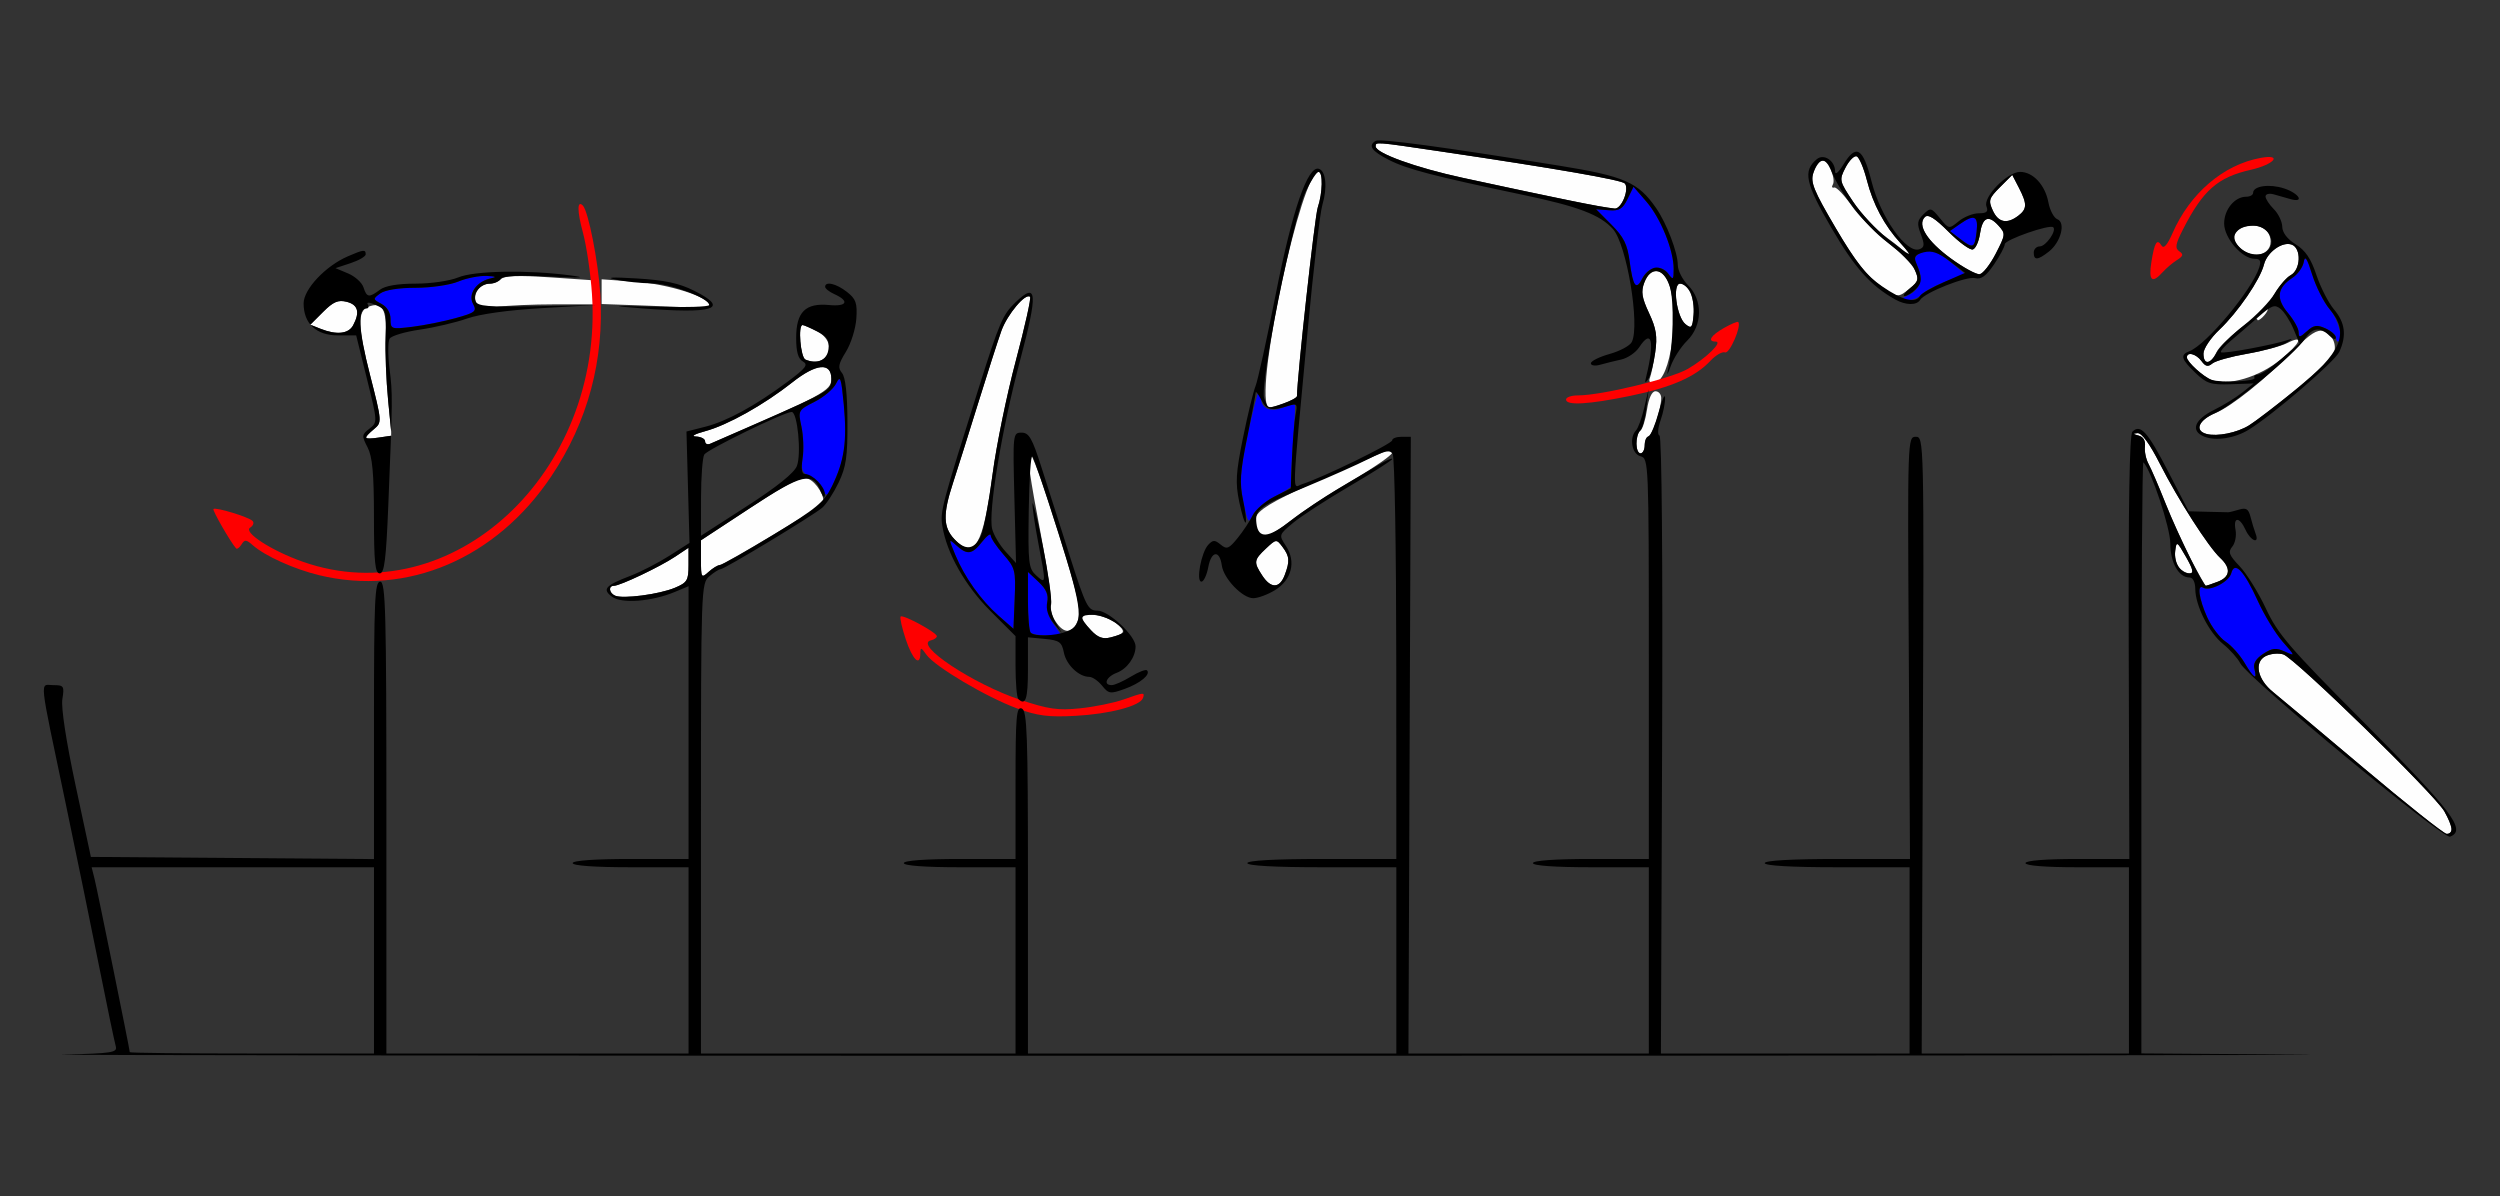 <?xml version="1.0" encoding="UTF-8" standalone="no"?>
<!-- Created with Inkscape (http://www.inkscape.org/) -->

<svg
   xmlns:dc="http://purl.org/dc/elements/1.1/"
   xmlns:cc="http://creativecommons.org/ns#"
   xmlns:rdf="http://www.w3.org/1999/02/22-rdf-syntax-ns#"
   xmlns:svg="http://www.w3.org/2000/svg"
   xmlns="http://www.w3.org/2000/svg"
   xmlns:sodipodi="http://sodipodi.sourceforge.net/DTD/sodipodi-0.dtd"
   xmlns:inkscape="http://www.inkscape.org/namespaces/inkscape"
   version="1.1"
   width="604"
   height="289"
   id="svg2"
   inkscape:version="0.91 r13725"
   sodipodi:docname="ub350201.svg">
  <rect width="100%" height="100%" fill="#333333" stroke="none"/>
  <sodipodi:namedview
     pagecolor="#ffffff"
     bordercolor="#666666"
     borderopacity="1"
     objecttolerance="10"
     gridtolerance="10"
     guidetolerance="10"
     inkscape:pageopacity="0"
     inkscape:pageshadow="2"
     inkscape:window-width="792"
     inkscape:window-height="480"
     id="namedview11"
     showgrid="false"
     inkscape:zoom="0.50496689"
     inkscape:cx="38.616393"
     inkscape:cy="144.5"
     inkscape:window-x="0"
     inkscape:window-y="0"
     inkscape:window-maximized="0"
     inkscape:current-layer="svg2" />
  <defs
     id="defs6" />
  <g
     id="g2987"
     transform="translate(-0.647,-18.472)">
    <path
       d="m 571.5,203.844 c -10.45,-8.809 -20.207,-16.99 -21.682,-18.18 -3.755,-3.029 -4.646,-7.15 -1.868,-8.637 1.169,-0.626 3.121,-0.831 4.338,-0.456 2.747,0.846 36.579,33.818 38.92,37.929 2.048,3.597 2.24,5.525 0.542,5.43 -0.688,-0.038 -9.8,-7.277 -20.25,-16.086 z M 264.223,170.738 C 263.001,169.436 262,168.063 262,167.686 c 0,-1.473 5.906,-0.582 8.139,1.228 2.64,2.141 2.475,2.643 -1.168,3.557 -1.889,0.474 -3.084,0.038 -4.748,-1.733 z m -8.597,-2.185 c -0.882,-1.346 -1.357,-3.09 -1.056,-3.874 0.301,-0.785 -0.829,-8.602 -2.511,-17.372 -5.006,-26.094 -3.877,-26.035 4.384,0.227 4.742,15.076 5.503,18.479 4.64,20.75 -1.282,3.373 -3.356,3.475 -5.456,0.269 z M 149.25,162.387 C 147.775,161.734 147.572,160 148.971,160 c 1.479,0 11.112,-4.581 14.779,-7.027 l 3.25,-2.169 0,4.149 c 0,3.757 -0.315,4.281 -3.332,5.541 -3.775,1.577 -12.534,2.727 -14.418,1.893 z m 156.365,-4.852 c -2.13,-3.251 -2.06,-3.769 0.892,-6.542 2.457,-2.308 2.537,-2.316 3.968,-0.424 1.746,2.307 1.839,3.474 0.549,6.866 -1.231,3.237 -3.329,3.276 -5.41,0.1 z m 224.471,-3.677 c -1.771,-3.378 -4.567,-9.534 -6.214,-13.68 -1.647,-4.146 -3.507,-8.47 -4.133,-9.608 -0.626,-1.138 -1.021,-3.044 -0.878,-4.235 0.167,-1.392 -0.387,-2.332 -1.551,-2.634 -1.379,-0.357 -1.434,-0.497 -0.23,-0.585 1.013,-0.074 2.951,2.585 5.399,7.408 4.389,8.647 11.71,20.072 14.567,22.734 2.674,2.491 2.45,4.603 -0.611,5.767 -1.411,0.536 -2.692,0.975 -2.847,0.975 -0.155,0 -1.731,-2.764 -3.502,-6.142 z M 170,153.657 l 0,-4.653 11.894,-7.813 c 9.44,-6.201 12.334,-7.65 14.024,-7.025 1.976,0.731 4.275,4.597 3.514,5.909 -0.511,0.881 -23.97,14.925 -24.93,14.925 -0.464,0 -1.667,0.745 -2.673,1.655 C 170.082,158.236 170,158.101 170,153.657 Z m 357.05,1.904 c -0.657,-0.792 -1.05,-2.587 -0.872,-3.991 0.307,-2.434 0.427,-2.367 2.602,1.44 1.724,3.017 1.937,3.991 0.872,3.991 -0.774,0 -1.945,-0.648 -2.602,-1.44 z m -295.844,-6.841 c -2.696,-2.869 -2.775,-6.043 -0.336,-13.501 1.028,-3.145 3.754,-11.793 6.056,-19.218 2.302,-7.425 4.847,-15.345 5.655,-17.599 1.431,-3.993 5.884,-9.269 6.936,-8.217 0.289,0.289 -1.261,7.228 -3.443,15.421 -2.182,8.193 -4.709,20.521 -5.616,27.396 -2.285,17.332 -4.385,20.9 -9.252,15.719 z m 73.178,-2.161 c -1.797,-4.683 -0.848,-5.265 31.366,-19.23 0.688,-0.298 1.25,-0.07 1.25,0.507 0,0.577 -4.388,3.617 -9.75,6.757 -5.362,3.14 -11.946,7.441 -14.631,9.558 -5.202,4.103 -7.344,4.73 -8.235,2.408 z M 396,125.559 c 0,-1.343 0.424,-2.703 0.942,-3.023 0.518,-0.32 1.244,-2.597 1.614,-5.059 C 398.98,114.65 399.738,113 400.614,113 401.376,113 402,113.735 402,114.634 402,117.321 399.748,124 398.842,124 398.379,124 398,124.9 398,126 c 0,1.1 -0.45,2 -1,2 -0.55,0 -1,-1.098 -1,-2.441 z m -225,-0.452 c 0,-0.609 -1.012,-1.137 -2.25,-1.174 -1.256,-0.038 -0.261,-0.605 2.25,-1.283 5.438,-1.469 14.223,-6.387 21.061,-11.793 5.806,-4.59 9.439,-4.92 9.439,-0.859 0,2.893 -1.837,3.878 -29.25,15.678 -0.688,0.296 -1.25,0.04 -1.25,-0.569 z M 89,124.237 c 0,-0.229 0.892,-1.164 1.983,-2.077 C 92.953,120.511 92.947,120.424 90.028,109 87.077,97.452 86.974,93.608 89.59,92.604 c 3.467,-1.33 4.491,0.43 4.231,7.267 -0.139,3.646 0.127,10.507 0.59,15.247 l 0.842,8.618 -3.127,0.459 C 90.407,124.447 89,124.466 89,124.237 Z m 444.75,-0.917 c -2.966,-0.791 -1.941,-3.343 2,-4.979 4.088,-1.697 12.039,-8.079 19.501,-15.654 3.481,-3.534 5.26,-4.661 6.658,-4.217 2.221,0.705 3.362,3.102 2.608,5.478 -0.505,1.59 -15.251,14.024 -20.516,17.3 -2.862,1.781 -7.686,2.756 -10.25,2.072 z M 306.871,116.75 C 303.992,111.175 315.109,60 319.199,60 c 1.111,0 1.003,5.105 -0.182,8.601 -0.727,2.145 -4.998,40.943 -5.015,45.551 -0.003,0.845 -6.765,3.308 -7.131,2.598 z m 92.403,-7.021 c 0.311,-0.81 0.884,-3.598 1.273,-6.194 0.568,-3.786 0.274,-5.647 -1.482,-9.397 -1.767,-3.773 -1.99,-5.204 -1.152,-7.407 1.454,-3.825 4.587,-3.606 5.99,0.419 2.541,7.288 0.335,22.989 -3.328,23.694 -1.308,0.252 -1.697,-0.081 -1.301,-1.114 z M 535,110.294 c -1.949,-0.712 -6,-4.404 -6,-5.468 0,-1.448 2.235,-0.887 3.532,0.887 0.965,1.319 1.568,1.45 2.629,0.57 0.757,-0.628 4.518,-1.681 8.358,-2.339 3.84,-0.658 8.219,-1.826 9.731,-2.595 4.145,-2.108 3.304,-0.042 -1.629,4 -5.142,4.213 -12.575,6.426 -16.621,4.946 z M 195.25,105.356 C 194.056,104.857 193.397,97 194.55,97 c 0.302,0 1.905,0.701 3.561,1.557 5.277,2.729 2.603,9.085 -2.861,6.799 z M 533,103.884 c 0,-1.164 1.731,-3.751 3.846,-5.75 4.466,-4.22 9.853,-12.09 10.766,-15.727 0.763,-3.038 4.477,-5.694 6.747,-4.823 2.382,0.914 2.139,6.079 -0.349,7.41 -1.762,0.943 -5.357,6.336 -5.468,8.206 -0.059,0.986 -2.542,3.367 -2.542,2.438 0,-1.5 -8.775,5.572 -9.855,7.943 C 534.786,106.564 533,106.736 533,103.884 Z M 78.058,97.898 75.616,96.922 78.71,93.828 c 2.457,-2.457 3.629,-2.96 5.692,-2.442 2.756,0.692 3.257,2.513 1.563,5.68 -1.116,2.085 -4.009,2.389 -7.907,0.832 z M 407.867,96.802 C 405.71,95.082 404.632,87 406.56,87 c 2.045,0 3.596,3.626 3.248,7.594 -0.272,3.097 -0.5,3.356 -1.941,2.208 z M 115.634,91.488 C 114.833,89.401 116.592,87 118.922,87 c 0.923,0 2.184,-0.506 2.802,-1.125 0.785,-0.785 4.317,-0.907 11.7,-0.404 L 144,86.192 l 0,2.904 0,2.904 -9.36,0 c -5.148,0 -11.38,0.277 -13.849,0.615 -3.7,0.507 -4.606,0.309 -5.157,-1.127 z m 39.616,0.766 -9.25,-0.33 0,-2.986 0,-2.986 8.25,0.589 c 7.887,0.563 17.75,3.691 17.75,5.629 0,0.456 -1.688,0.736 -3.75,0.622 -2.062,-0.114 -7.912,-0.356 -13,-0.538 z m 299.05,-5.266 c -2.825,-2.078 -6.004,-6.285 -10.256,-13.573 -5.218,-8.946 -6.028,-10.963 -5.29,-13.177 0.479,-1.438 1.403,-2.791 2.053,-3.008 1.337,-0.446 3.518,4.435 2.626,5.877 -0.32,0.517 -0.151,0.817 0.376,0.666 0.527,-0.151 2.473,1.902 4.324,4.562 C 451.002,72.459 461,81.256 461,79.658 c 0,-0.294 -2.038,-1.997 -4.529,-3.786 -2.491,-1.789 -6.108,-5.631 -8.038,-8.539 -3.43,-5.167 -3.473,-5.355 -1.912,-8.373 0.878,-1.698 2.087,-2.924 2.686,-2.724 0.599,0.2 1.708,2.779 2.464,5.732 1.491,5.826 4.252,11.012 8.085,15.188 1.341,1.461 2.353,2.811 2.248,3 -0.105,0.189 0.398,1.634 1.116,3.211 1.191,2.615 1.102,3.033 -1.018,4.75 -2.989,2.42 -2.975,2.423 -7.804,-1.128 z M 472,80.936 c -5.756,-4.189 -8.224,-8.112 -6.308,-10.028 0.776,-0.776 2.399,0.236 5.738,3.574 2.561,2.561 5.199,4.477 5.863,4.257 C 477.957,78.52 478.725,76.838 479,75 c 0.607,-4.059 2.043,-4.714 4.465,-2.038 1.765,1.95 1.746,2.152 -0.631,6.772 -1.348,2.619 -3.099,4.861 -3.892,4.984 -0.793,0.122 -3.917,-1.579 -6.942,-3.781 z m 69.517,-2.918 c -1.467,-1.621 -1.564,-2.257 -0.533,-3.5 1.991,-2.399 6.919,-1.945 7.933,0.731 1.71,4.514 -3.916,6.619 -7.4,2.769 z m -59.414,-8.692 c -1.104,-2.423 -0.941,-2.95 1.744,-5.635 l 2.962,-2.962 1.596,3.086 c 2.035,3.935 2.007,5.152 -0.154,6.793 -2.727,2.07 -4.819,1.634 -6.147,-1.281 z M 387,68.312 c -2.953,-0.491 -16.932,-3.408 -33,-6.887 -11.285,-2.443 -21,-5.957 -21,-7.596 0,-1.108 -0.178,-1.122 15.651,1.224 27.912,4.137 43.678,6.876 44.54,7.738 1.202,1.202 -0.805,6.245 -2.416,6.073 C 390.074,68.789 388.375,68.541 387,68.312 Z"
       id="path2997"
       style="fill:#fefefe"
       inkscape:connector-curvature="0" />
    <path
       d="M 246.401,189.632 C 239.028,186.948 226.472,179.512 224.459,176.638 223.218,174.866 223,174.812 223,176.277 c 0,3.402 -1.871,1.626 -3.522,-3.342 -0.925,-2.786 -1.484,-5.263 -1.242,-5.505 0.572,-0.572 8.744,3.859 8.755,4.747 0.005,0.372 -0.637,0.822 -1.425,1 -4.277,0.965 10.154,10.567 21.619,14.385 6.775,2.256 9.083,2.584 14.376,2.042 3.468,-0.355 8.192,-1.312 10.497,-2.125 5.02,-1.771 5.209,-1.786 4.739,-0.374 -0.638,1.915 -7.999,3.863 -16.298,4.313 -6.516,0.354 -9.131,0.023 -14.099,-1.786 z M 77.76,157.442 c -6.095,-1.477 -13.08,-4.636 -16.071,-7.269 -1.552,-1.366 -1.937,-1.389 -2.696,-0.162 -0.487,0.787 -1.073,1.219 -1.304,0.96 -1.342,-1.506 -5.774,-9.219 -5.471,-9.522 0.509,-0.509 8.482,1.918 9.437,2.872 0.433,0.433 0.174,1.167 -0.576,1.63 -1.765,1.091 5.199,5.594 12.759,8.251 35.923,12.626 72.7,-21.432 69.831,-64.668 -0.33,-4.969 -1.317,-11.671 -2.193,-14.893 -1.403,-5.155 -1.41,-7.911 -0.017,-6.517 1.319,1.319 3.72,13.487 4.217,21.375 1.003,15.898 -3.013,30.856 -11.817,44.019 -13.323,19.919 -34.811,29.083 -56.099,23.923 z M 379,115 c 0,-0.55 1.3,-1 2.89,-1 5.686,0 22.565,-4.077 26.552,-6.413 4.487,-2.63 8.521,-6.587 6.713,-6.587 -2.087,0 -1.198,-1.469 1.987,-3.281 1.721,-0.98 3.279,-1.632 3.461,-1.449 0.881,0.881 -2.094,7.756 -3.176,7.341 -0.668,-0.256 -2.274,0.67 -3.571,2.059 -3.614,3.872 -9.357,6.383 -19.296,8.434 C 384.459,116.189 379,116.503 379,115 Z M 520.418,81.788 c 0.769,-4.81 1.361,-5.763 2.468,-3.972 0.519,0.84 1.399,-0.167 2.649,-3.029 4.199,-9.618 12.325,-16.55 21.296,-18.168 5.412,-0.976 3.274,1.593 -2.393,2.876 -8.006,1.812 -11.553,4.932 -16.394,14.422 -1.804,3.536 -1.97,4.527 -0.882,5.271 1.072,0.733 0.959,1.156 -0.563,2.114 -1.046,0.659 -2.609,1.986 -3.472,2.948 -2.548,2.841 -3.427,2.041 -2.707,-2.462 z"
       id="path2993"
       style="fill:#fe0000"
       inkscape:connector-curvature="0" />
    <path
       d="m 542.916,178.582 c -1.109,-1.88 -3.157,-4.165 -4.55,-5.078 -1.393,-0.913 -3.386,-3.537 -4.428,-5.832 -2.014,-4.436 -2.541,-8.163 -1.022,-7.224 1.6,0.989 6.257,-1.394 6.803,-3.481 0.796,-3.045 3.076,-0.661 6.438,6.735 1.551,3.411 4.238,7.818 5.973,9.793 3.094,3.524 3.104,3.569 0.553,2.407 -2.151,-0.98 -3.055,-0.887 -5.236,0.542 -1.797,1.178 -2.476,2.336 -2.135,3.642 0.752,2.877 -0.143,2.316 -2.396,-1.503 z m -293.249,-7.249 C 249.3,170.967 249,167.513 249,163.659 l 0,-7.008 2.571,2.415 c 1.838,1.727 2.435,3.124 2.095,4.903 -0.29,1.518 0.294,3.569 1.498,5.259 l 1.973,2.771 -3.401,0 c -1.871,0 -3.701,-0.3 -4.068,-0.667 z m -7.753,-4.099 c -4.306,-3.787 -8.224,-9.296 -10.481,-14.735 -1.637,-3.945 -1.633,-3.976 0.282,-2.25 2.633,2.372 3.778,2.209 6.212,-0.885 1.14,-1.449 2.073,-2.14 2.073,-1.535 0,0.605 1.37,2.661 3.045,4.568 2.877,3.277 3.029,3.868 2.75,10.729 l -0.295,7.261 -3.586,-3.154 z m 59.138,-27.485 c -0.975,-4.694 -0.834,-7.003 0.962,-15.816 1.157,-5.676 2.533,-11.02 3.058,-11.876 0.704,-1.148 0.804,-0.881 0.377,1.017 -0.805,3.584 1.422,5.306 5.068,3.919 1.518,-0.577 2.863,-0.924 2.989,-0.771 0.126,0.153 -0.102,4.553 -0.506,9.778 -0.404,5.225 -0.588,9.669 -0.409,9.875 0.179,0.206 -1.567,1.331 -3.879,2.5 -2.313,1.169 -4.726,3.193 -5.362,4.498 -1.081,2.218 -1.231,2.014 -2.298,-3.124 z m -101.602,-3.087 c -0.522,-1.189 -1.951,-2.602 -3.175,-3.139 -1.87,-0.821 -2.14,-1.539 -1.688,-4.5 0.296,-1.938 0.156,-5.305 -0.311,-7.483 -0.838,-3.91 -0.798,-3.985 3.184,-6 2.218,-1.122 4.553,-3.108 5.19,-4.413 1.02,-2.092 1.241,-1.475 1.869,5.228 0.791,8.445 0.247,12.715 -2.362,18.543 -1.648,3.681 -1.817,3.791 -2.707,1.764 z M 565,99.979 c 0,-0.562 -1.123,-1.533 -2.496,-2.159 -2.062,-0.94 -2.844,-0.822 -4.5,0.676 C 556.278,100.058 556,100.091 556,98.732 c 0,-0.868 -1.158,-2.954 -2.573,-4.636 -2.949,-3.504 -2.634,-6.074 1.04,-8.481 1.314,-0.861 2.558,-2.588 2.764,-3.839 0.281,-1.701 0.796,-0.933 2.038,3.04 0.914,2.923 2.802,6.67 4.197,8.327 C 565.643,95.729 567.008,101 565.5,101 565.225,101 565,100.54 565,99.979 Z M 95,95.57 C 95,94.025 94.167,92.625 92.82,91.904 90.713,90.776 90.702,90.691 92.511,89.368 93.653,88.534 96.99,88 101.069,88 c 3.682,0 8.3,-0.674 10.277,-1.5 1.974,-0.825 5.067,-1.439 6.872,-1.364 2.158,0.09 2.547,0.28 1.137,0.556 -3.491,0.683 -5.714,3.767 -4.437,6.155 0.984,1.839 0.623,2.14 -4.17,3.478 -2.886,0.806 -7.61,1.753 -10.498,2.105 C 95.146,98.051 95,97.999 95,95.57 Z m 366.728,-5.78 c 2.826,-1.364 3.711,-4.1 2.224,-6.879 -0.911,-1.703 -0.87,-2.348 0.195,-3.022 2.332,-1.478 4.316,-0.983 7.835,1.955 l 3.406,2.843 -4.679,1.787 c -2.574,0.983 -5.191,2.403 -5.816,3.157 -0.625,0.753 -2.094,1.339 -3.264,1.302 -2.114,-0.067 -2.113,-0.075 0.1,-1.143 z m -66.053,-2.448 c -0.356,-0.356 -0.946,-2.94 -1.313,-5.744 -0.532,-4.067 -1.417,-5.853 -4.383,-8.833 l -3.716,-3.736 3.075,0.236 c 2.526,0.194 3.333,-0.292 4.521,-2.719 l 1.446,-2.955 3.111,3.599 c 3.457,3.999 6.595,11.742 6.588,16.252 -0.005,2.677 -0.123,2.78 -1.321,1.141 -1.681,-2.299 -4.811,-1.712 -6.248,1.171 -0.613,1.229 -1.405,1.944 -1.761,1.589 z m 78.445,-11.216 -2.38,-1.83 2.352,-1.648 c 3.576,-2.505 4.554,-2.062 4.097,1.852 -0.468,4.005 -0.802,4.138 -4.07,1.625 z"
       id="path2991"
       style="fill:#0000fe"
       inkscape:connector-curvature="0" />
    <path
       d="M 15.808,273.252 C 27.845,272.971 29.068,272.777 28.608,271.221 28.328,270.274 26.525,261.625 24.602,252 22.678,242.375 19.031,224.6 16.496,212.5 9.933,181.17 10.231,184 13.5,184 c 2.577,0 2.725,0.225 2.215,3.37 -0.333,2.054 0.904,10.157 3.169,20.75 L 22.601,225.5 56.8,225.763 91,226.026 91,192.513 C 91,163.39 91.197,159 92.5,159 c 1.316,0 1.5,7 1.5,57 l 0,57 36.5,0 36.5,0 0,-22.5 0,-22.5 -14,0 c -8.667,0 -14,-0.381 -14,-1 0,-0.619 5.333,-1 14,-1 l 14,0 0,-32.949 0,-32.949 -3.332,1.392 c -5.565,2.325 -12.872,2.878 -15.168,1.148 -2.423,-1.826 -1.635,-2.714 4.5,-5.067 2.475,-0.949 6.689,-3.122 9.365,-4.829 l 4.865,-3.102 -0.365,-13.458 -0.365,-13.458 4.571,-1.164 c 5.228,-1.331 12.038,-5.053 19.815,-10.832 4.468,-3.32 5.107,-4.157 3.75,-4.916 C 193.476,105.167 193,103.504 193,100.105 c 0,-6.249 2.24,-8.483 7.959,-7.938 4.359,0.416 4.992,-0.954 1.226,-2.655 C 200.983,88.97 200,88.182 200,87.763 c 0,-1.416 2.714,-0.776 5.284,1.246 2.162,1.701 2.508,2.688 2.255,6.437 -0.164,2.435 -1.297,6.044 -2.518,8.019 -1.832,2.964 -1.997,3.859 -0.948,5.123 0.837,1.009 1.289,5.014 1.321,11.722 0.042,8.488 -0.315,10.951 -2.136,14.752 -1.202,2.509 -2.99,5.248 -3.972,6.087 C 197.028,143.077 175.647,156 174.716,156 c -0.381,0 -1.598,0.775 -2.704,1.722 -1.971,1.688 -2.011,2.852 -2.011,58.5 L 170,273 l 38,0 38,0 0,-22.5 0,-22.5 -13.5,0 c -8.333,0 -13.5,-0.383 -13.5,-1 0,-0.617 5.167,-1 13.5,-1 l 13.5,0 0,-18.469 c 0,-16.006 0.2,-18.392 1.5,-17.893 1.3,0.499 1.5,6.097 1.5,41.969 L 249,273 l 44.5,0 44.5,0 0,-22.5 0,-22.5 -18,0 c -11.333,0 -18,-0.37 -18,-1 0,-0.63 6.667,-1 18,-1 l 18,0 -0.015,-48.25 c -0.008,-26.538 -0.397,-48.851 -0.863,-49.587 -0.679,-1.072 -1.823,-0.842 -5.774,1.16 -2.71,1.373 -9.377,4.349 -14.816,6.613 -11.736,4.884 -12.724,5.603 -12.332,8.969 0.446,3.826 2.863,3.626 8.371,-0.693 2.711,-2.126 7.854,-5.585 11.429,-7.688 3.575,-2.103 7.963,-4.693 9.75,-5.756 1.788,-1.063 3.25,-1.691 3.25,-1.396 0,0.295 -4.612,3.237 -10.25,6.537 -5.638,3.301 -11.807,7.306 -13.709,8.902 -3.453,2.896 -3.456,2.905 -1.685,5.609 2.473,3.774 1.357,8.174 -2.702,10.648 -1.735,1.058 -4.083,1.925 -5.217,1.927 -2.611,0.005 -7.162,-4.735 -7.602,-7.918 -0.523,-3.784 -2.524,-3.552 -3.261,0.378 -0.366,1.949 -1.115,3.544 -1.665,3.544 -1.364,0 -0.043,-7.112 1.657,-8.914 1.137,-1.206 1.579,-1.21 3.002,-0.029 1.465,1.216 1.963,1.022 4.082,-1.586 1.327,-1.634 2.962,-4.096 3.632,-5.471 0.67,-1.375 3.018,-3.412 5.218,-4.527 l 4,-2.027 0.298,-7.473 c 0.164,-4.11 0.547,-8.755 0.851,-10.323 0.509,-2.621 0.365,-2.789 -1.798,-2.1 -4.058,1.293 -5.196,1.023 -6.528,-1.55 -0.712,-1.375 -1.3,-2.121 -1.308,-1.657 -0.008,0.464 -0.937,5.37 -2.065,10.903 -1.69,8.295 -1.862,10.936 -0.979,15.053 0.589,2.746 0.876,5.188 0.637,5.426 -0.238,0.238 -0.943,-2.02 -1.565,-5.02 -0.961,-4.628 -0.82,-6.984 0.93,-15.569 1.134,-5.564 2.487,-11.133 3.007,-12.376 0.52,-1.243 2.739,-11.34 4.93,-22.439 3.985,-20.182 7.705,-30.943 10.391,-30.059 1.695,0.558 2.077,4.533 0.835,8.694 -0.582,1.949 -2.19,15.694 -3.575,30.544 -3.924,42.101 -3.776,37.701 -1.243,36.913 C 319.946,133.972 337,125.669 337,124.856 c 0,-0.471 1.012,-0.856 2.25,-0.856 l 2.25,-2.6e-4 -0.286,74.5 -0.286,74.5 29.036,0 29.036,0 0,-22.5 0,-22.5 -14,0 c -8.667,0 -14,-0.381 -14,-1 0,-0.619 5.333,-1 14,-1 l 14,0 0,-48.383 c 0,-47.542 -0.035,-48.392 -2,-48.906 -2.108,-0.551 -2.792,-4.485 -1.088,-6.26 0.501,-0.522 1.391,-2.975 1.976,-5.45 l 1.064,-4.5 -0.527,4.5 c -0.29,2.475 -0.954,4.928 -1.476,5.45 -1.259,1.261 -1.22,5.55 0.051,5.55 0.55,0 1,-0.863 1,-1.917 0,-1.054 0.432,-2.067 0.961,-2.25 0.528,-0.183 1.624,-2.808 2.434,-5.833 0.81,-3.025 1.503,-4.555 1.539,-3.399 0.036,1.155 -0.459,3.606 -1.1,5.445 -0.668,1.915 -0.775,3.474 -0.25,3.649 0.547,0.182 0.8,30.32 0.629,74.805 L 401.927,273 l 30.036,0 30.036,0 0,-22.5 0,-22.5 -17.5,0 c -11,0 -17.5,-0.371 -17.5,-1 0,-0.629 6.517,-1 17.551,-1 l 17.551,0 -0.301,-51 c -0.297,-50.434 -0.279,-51 1.699,-51 1.985,1.7e-4 1.998,0.571 1.714,74.5 L 464.927,273 l 25.036,0 25.036,0 0,-22.5 0,-22.5 -12.5,0 c -7.667,0 -12.5,-0.387 -12.5,-1 0,-0.614 4.85,-1 12.549,-1 l 12.549,0 -0.152,-51.096 c -0.102,-34.125 0.192,-51.441 0.884,-52.133 1.943,-1.943 3.669,-0.024 8.638,9.604 l 4.967,9.625 4.533,0.118 c 2.493,0.065 4.758,0.117 5.033,0.115 0.275,-0.002 1.46,-0.294 2.634,-0.649 1.692,-0.512 2.261,-0.141 2.746,1.792 0.337,1.341 0.887,3.154 1.223,4.031 1.006,2.621 -1.188,1.799 -2.421,-0.907 -1.473,-3.233 -3.044,-3.229 -2.426,0.006 0.263,1.378 -0.094,3.197 -0.795,4.041 -1.068,1.286 -0.777,2.055 1.793,4.744 1.687,1.765 4.537,6.359 6.335,10.209 2.879,6.168 5.634,9.378 23.17,27 21.998,22.107 25.369,26.554 21.308,28.113 -1.67,0.641 -48.839,-38.339 -50.652,-41.858 -0.639,-1.24 -2.513,-3.344 -4.163,-4.676 -3.414,-2.754 -6.696,-9.255 -6.729,-13.33 -0.013,-1.626 -0.572,-2.75 -1.367,-2.75 C 527.027,158 525,154.433 525,149.809 c 0,-3.801 -4.635,-17.777 -6.52,-19.663 C 518.216,129.882 518,161.911 518,201.321 l 0,71.655 38.25,0.274 c 21.038,0.151 -94.95,0.283 -257.75,0.294 C 135.7,273.555 8.489,273.423 15.808,273.252 Z M 91,250.5 91,228 l -34.108,0 -34.108,0 0.693,2.75 C 24.15,233.427 32,272.04 32,272.679 32,272.856 45.275,273 61.5,273 l 29.5,0 0,-22.5 z m 501.958,-31.75 c -0.023,-0.688 -0.811,-2.6 -1.75,-4.25 -2.341,-4.111 -36.174,-37.083 -38.92,-37.929 -1.217,-0.375 -3.169,-0.17 -4.338,0.456 -2.779,1.487 -1.887,5.608 1.868,8.637 1.475,1.19 11.232,9.371 21.682,18.18 10.45,8.809 19.562,16.048 20.25,16.086 0.688,0.038 1.231,-0.493 1.208,-1.18 z m -47.646,-38.665 c -0.342,-1.306 0.337,-2.464 2.135,-3.642 2.18,-1.429 3.084,-1.522 5.236,-0.542 2.551,1.162 2.541,1.117 -0.553,-2.407 -1.734,-1.975 -4.422,-6.382 -5.973,-9.793 -3.362,-7.395 -5.641,-9.78 -6.438,-6.735 -0.546,2.087 -5.202,4.47 -6.803,3.481 -1.519,-0.939 -0.992,2.788 1.022,7.224 1.042,2.295 3.034,4.919 4.428,5.832 1.393,0.913 3.441,3.198 4.55,5.078 2.253,3.819 3.149,4.38 2.396,1.503 z M 163.668,160.494 C 166.685,159.234 167,158.71 167,154.953 l 0,-4.149 -3.25,2.169 C 160.084,155.419 150.45,160 148.971,160 c -1.399,0 -1.197,1.734 0.279,2.387 1.884,0.834 10.643,-0.315 14.418,-1.893 z m 147.357,-3.059 c 1.29,-3.392 1.196,-4.559 -0.549,-6.866 -1.431,-1.892 -1.512,-1.884 -3.968,0.424 -2.952,2.773 -3.023,3.291 -0.892,6.542 2.081,3.176 4.179,3.137 5.41,-0.1 z m 225.41,1.59 c 3.061,-1.164 3.285,-3.276 0.611,-5.767 -2.857,-2.662 -10.178,-14.087 -14.567,-22.734 -2.448,-4.823 -4.386,-7.483 -5.399,-7.408 -1.204,0.088 -1.149,0.228 0.23,0.585 1.164,0.302 1.718,1.242 1.551,2.634 -0.143,1.191 0.252,3.096 0.878,4.235 0.626,1.138 2.486,5.462 4.133,9.608 2.773,6.981 9.067,19.822 9.716,19.822 0.155,0 1.436,-0.439 2.847,-0.975 z m -361.856,-4.032 c 0.507,-0.004 6.321,-3.301 12.921,-7.325 10.436,-6.364 12.282,-7.894 14.165,-11.742 2.978,-6.085 3.669,-10.863 2.845,-19.66 -0.621,-6.63 -0.839,-7.232 -1.86,-5.137 -0.636,1.305 -2.971,3.291 -5.19,4.413 -3.982,2.015 -4.022,2.09 -3.184,6 0.467,2.178 0.59,5.647 0.275,7.71 -0.389,2.544 -0.194,3.75 0.609,3.75 1.814,0 4.848,3.116 4.777,4.905 -0.041,1.027 -0.388,0.786 -0.976,-0.679 -1.975,-4.918 -4.401,-4.354 -17.066,3.964 L 170,149.003 l 0,4.653 c 0,4.445 0.082,4.579 1.829,2.998 1.006,-0.91 2.243,-1.658 2.75,-1.663 z m 354.201,-1.983 c -2.175,-3.807 -2.295,-3.873 -2.602,-1.44 -0.357,2.828 1.308,5.43 3.475,5.43 1.064,0 0.851,-0.973 -0.872,-3.991 z M 193.177,131.053 C 194.303,128.115 193.322,118 191.912,118 c -1.748,0 -20.322,9.046 -21.106,10.28 -0.426,0.671 -0.782,5.363 -0.791,10.425 l -0.015,9.205 11.1,-7.151 c 7.249,-4.67 11.439,-8.037 12.078,-9.705 z M 184,120.525 c 17.173,-7.545 17.5,-7.741 17.5,-10.527 0,-4.061 -3.632,-3.73 -9.439,0.859 -6.838,5.405 -15.623,10.324 -21.061,11.793 -2.511,0.678 -3.506,1.245 -2.25,1.283 1.238,0.037 2.25,0.566 2.25,1.174 0,0.609 0.562,0.865 1.25,0.569 0.688,-0.296 5.975,-2.614 11.75,-5.151 z m 126.851,-4.623 c 1.732,-0.604 3.15,-1.391 3.152,-1.75 0.017,-4.608 4.288,-43.407 5.015,-45.551 C 320.202,65.105 320.31,60 319.199,60 c -0.44,0 -1.825,2.107 -3.076,4.683 -3.09,6.36 -11.233,46.898 -10.047,50.017 1.018,2.678 0.741,2.608 4.775,1.202 z M 200.811,102.807 C 201.058,100.669 200.502,99.794 198.111,98.557 196.454,97.701 194.852,97 194.55,97 c -1.153,0 -0.494,7.857 0.7,8.356 2.893,1.21 5.252,0.129 5.561,-2.549 z m 45.856,84.526 C 246.3,186.967 246,183.403 246,179.413 l 0,-7.253 -6.034,-6.034 c -6.154,-6.154 -10.578,-13.965 -11.65,-20.567 -0.563,-3.468 -0.169,-4.963 8.851,-33.559 4.956,-15.712 5.745,-17.541 8.858,-20.523 5.225,-5.005 5.428,-2.314 1.066,14.101 -4.437,16.698 -7.746,36.674 -6.739,40.686 0.365,1.453 1.811,3.9 3.214,5.439 l 2.551,2.797 -0.395,-15.75 c -0.39,-15.53 -0.366,-15.75 1.736,-15.75 1.79,0 2.553,1.322 4.765,8.25 1.449,4.537 4.537,14.213 6.863,21.5 3.923,12.292 4.407,13.25 6.704,13.25 2.71,0 9.211,6.096 9.211,8.637 0,2.584 -2.028,5.423 -4.561,6.386 -2.547,0.968 -3.352,2.98 -1.189,2.973 0.688,-0.002 2.763,-0.926 4.613,-2.054 1.85,-1.128 3.601,-1.812 3.893,-1.52 0.975,0.975 -1.592,3.117 -5.376,4.486 -3.485,1.26 -3.869,1.206 -5.474,-0.776 -0.949,-1.172 -2.341,-2.131 -3.093,-2.131 -2.509,0 -5.541,-2.895 -6.133,-5.855 -0.514,-2.568 -1.081,-2.974 -4.632,-3.312 L 249,172.447 l 0,7.776 c 0,7.147 -0.567,8.876 -2.333,7.11 z m 25.331,-16.001 C 273.042,170.283 267.656,167 264.889,167 c -3.472,0 -3.585,0.631 -0.666,3.738 1.663,1.771 2.859,2.207 4.748,1.733 1.388,-0.348 2.75,-0.861 3.027,-1.138 z m -13.69,-0.26 c 4.322,-1.643 4.072,-4.734 -1.925,-23.752 -3.091,-9.802 -5.928,-18.16 -6.304,-18.574 -0.376,-0.414 -0.776,5.476 -0.888,13.089 -0.188,12.731 -0.043,13.987 1.803,15.658 2.402,2.174 2.407,2.101 0.506,-7.832 -0.825,-4.311 -1.454,-8.586 -1.397,-9.5 0.056,-0.914 1.187,3.738 2.513,10.338 1.326,6.6 2.207,12.845 1.958,13.877 -0.249,1.032 0.248,3.058 1.106,4.5 l 1.558,2.623 -2.047,-2.481 c -1.337,-1.621 -1.872,-3.356 -1.543,-5.004 0.367,-1.836 -0.197,-3.182 -2.071,-4.943 L 249,156.651 l 0,7.008 c 0,3.854 0.3,7.308 0.667,7.674 0.964,0.964 5.804,0.818 8.642,-0.26 z M 243.045,152.399 C 241.37,150.491 240,148.435 240,147.83 c 0,-0.605 -0.933,0.086 -2.073,1.535 -2.434,3.094 -3.579,3.257 -6.212,0.885 -1.915,-1.726 -1.919,-1.695 -0.282,2.25 2.257,5.439 6.175,10.948 10.481,14.735 l 3.586,3.154 0.295,-7.261 c 0.279,-6.861 0.127,-7.452 -2.75,-10.729 z m -5.425,-4.406 c 0.654,-1.371 1.931,-8.118 2.837,-14.993 0.907,-6.875 3.434,-19.203 5.616,-27.396 2.182,-8.193 3.732,-15.132 3.443,-15.421 -1.052,-1.052 -5.505,4.224 -6.936,8.217 C 241.773,100.655 239.228,108.575 236.926,116 c -2.302,7.425 -5.027,16.073 -6.056,19.218 -2.439,7.457 -2.36,10.631 0.336,13.501 2.676,2.848 4.825,2.605 6.414,-0.726 z M 90.994,143.25 c -0.005,-10.437 -0.378,-14.463 -1.549,-16.709 -1.442,-2.765 -1.412,-3.059 0.453,-4.5 1.987,-1.534 1.984,-1.587 -0.602,-12.041 l -2.598,-10.5 -4.437,0 C 77.048,99.5 74,96.649 74,91.774 74,88.348 79.297,82.72 84.718,80.386 88.514,78.751 89,78.698 89,79.922 c 0,0.507 -1.643,1.465 -3.65,2.127 l -3.65,1.205 3.055,1.284 c 1.68,0.706 3.353,2.224 3.718,3.373 0.778,2.451 1.357,2.532 3.969,0.557 C 93.698,87.517 96.738,87 101.069,87 c 3.682,0 8.3,-0.674 10.277,-1.5 3.914,-1.636 16.747,-1.866 27.154,-0.488 4.215,0.558 2.692,0.639 -5.117,0.271 -7.647,-0.36 -11.333,-0.173 -11.809,0.597 C 121.193,86.496 120.064,87 119.063,87 c -2.334,0 -4.263,2.316 -3.527,4.235 0.476,1.24 2.945,1.443 14.767,1.215 L 144.5,92.177 l -13,0.747 c -8.038,0.462 -14.909,1.417 -18,2.504 -2.75,0.967 -7.905,2.177 -11.457,2.69 -3.551,0.513 -6.812,1.484 -7.247,2.157 -0.435,0.674 -0.454,3.925 -0.043,7.225 0.78,6.266 0.774,6.935 -0.3,33.25 -0.527,12.919 -0.949,16.25 -2.058,16.25 -1.126,0 -1.396,-2.656 -1.401,-13.75 z m 3.418,-28.132 C 93.948,110.378 93.681,103.542 93.818,99.926 94.054,93.71 93.926,93.287 91.47,92.168 89.987,91.493 89.14,91.417 89.495,91.992 89.838,92.547 89.69,93 89.167,93 c -2.184,0 -1.906,5.176 0.86,16 2.919,11.424 2.926,11.511 0.956,13.16 -2.69,2.252 -2.511,2.571 1.144,2.034 l 3.127,-0.459 -0.842,-8.618 z M 85.965,97.066 c 1.695,-3.166 1.193,-4.988 -1.563,-5.68 -2.063,-0.518 -3.235,-0.015 -5.692,2.442 l -3.094,3.094 2.442,0.975 c 3.898,1.557 6.791,1.252 7.907,-0.832 z M 110.748,95.325 c 4.793,-1.338 5.154,-1.639 4.17,-3.478 -1.278,-2.388 0.945,-5.472 4.437,-6.155 1.411,-0.276 1.022,-0.466 -1.137,-0.556 -1.805,-0.075 -4.898,0.539 -6.872,1.364 -1.977,0.826 -6.595,1.5 -10.277,1.5 -4.079,0 -7.416,0.534 -8.558,1.368 -1.808,1.322 -1.798,1.408 0.309,2.535 C 94.167,92.625 95,94.025 95,95.57 c 0,2.43 0.146,2.481 5.25,1.86 2.888,-0.352 7.611,-1.299 10.498,-2.105 z m 422.428,28.628 c -3.384,-1.373 -2.368,-4.112 2.393,-6.453 2.238,-1.1 5.304,-2.988 6.815,-4.195 l 2.747,-2.195 -5.496,0.195 c -4.853,0.172 -5.855,-0.148 -8.565,-2.742 -3.478,-3.329 -3.763,-4.359 -1.45,-5.247 4.094,-1.571 15.139,-14.825 16.852,-20.222 C 546.973,81.509 546.706,81 545.372,81 542.338,81 538,75.98 538,72.468 538,69.093 540.549,66 543.329,66 544.248,66 545,65.58 545,65.067 c 0,-1.677 3.958,-2.236 7.516,-1.062 3.627,1.197 4.994,3.558 1.484,2.562 -1.1,-0.312 -2.9,-0.823 -4,-1.135 -1.105,-0.314 -2,-0.09 -2,0.5 0,0.587 0.9,1.967 2,3.067 1.1,1.1 2.017,3.013 2.039,4.25 0.024,1.425 1.216,2.986 3.25,4.257 2.348,1.468 3.693,3.458 5.004,7.407 0.986,2.97 2.899,6.714 4.25,8.32 2.693,3.2 3.084,6.298 1.291,10.232 -1.067,2.342 -15.898,15.103 -21.834,18.787 -3.404,2.113 -8.021,2.838 -10.824,1.7 z M 544,121.248 c 1.375,-0.855 6.419,-4.71 11.21,-8.566 11.221,-9.033 13.185,-13.682 8.256,-19.541 -1.394,-1.657 -3.283,-5.404 -4.197,-8.327 -1.242,-3.973 -1.757,-4.74 -2.038,-3.04 -0.207,1.251 -1.451,2.979 -2.764,3.839 -3.673,2.407 -3.988,4.977 -1.04,8.481 1.415,1.682 2.573,3.768 2.573,4.636 0,1.359 0.278,1.327 2.004,-0.235 1.656,-1.499 2.438,-1.616 4.5,-0.676 1.373,0.625 2.496,1.629 2.496,2.23 0,0.601 -0.707,0.386 -1.571,-0.479 -2.208,-2.208 -4.13,-1.956 -5.921,0.777 -2.438,3.721 -17.247,15.981 -21.574,17.861 -4.106,1.784 -5.185,4.31 -2.183,5.111 2.564,0.684 7.388,-0.291 10.25,-2.072 z M 545.335,109.75 c -0.249,-0.412 0.136,-0.763 0.856,-0.78 0.72,-0.016 3.267,-1.722 5.66,-3.791 l 4.351,-3.761 -1.446,-3.459 c -0.795,-1.902 -2.189,-4.075 -3.097,-4.828 -1.44,-1.194 -2.141,-0.938 -5.476,2 -2.103,1.853 -5.072,4.415 -6.596,5.694 -1.524,1.278 -2.576,2.519 -2.338,2.758 0.464,0.464 12.918,-1.842 16.251,-3.009 1.201,-0.42 1.001,-0.126 -0.5,0.738 -1.375,0.791 -5.642,1.976 -9.481,2.633 -3.84,0.657 -7.601,1.709 -8.358,2.337 -1.061,0.88 -1.664,0.75 -2.629,-0.57 C 531.235,103.939 529,103.378 529,104.826 c 0,1.086 4.089,4.782 6,5.423 2.286,0.767 10.851,0.354 10.335,-0.499 z m -9.117,-6.142 c 0.705,-1.316 3.684,-4.283 6.621,-6.594 2.936,-2.311 6.25,-5.746 7.364,-7.633 1.114,-1.888 2.874,-3.887 3.911,-4.442 2.392,-1.28 2.565,-6.464 0.245,-7.355 -2.269,-0.871 -5.984,1.785 -6.747,4.823 -0.913,3.637 -6.301,11.507 -10.766,15.727 C 534.731,100.133 533,102.721 533,103.884 c 0,2.824 1.632,2.683 3.218,-0.277 z M 548.762,78.75 c 1.826,-2.266 -0.359,-5.75 -3.608,-5.75 -4.189,0 -5.964,2.449 -3.638,5.019 2.023,2.236 5.732,2.61 7.245,0.731 z M 398.36,109.5 c 2.104,-8.572 1.351,-11.76 -1.683,-7.13 -0.848,1.294 -2.81,2.629 -4.359,2.967 -1.55,0.338 -3.83,0.903 -5.068,1.255 -1.246,0.355 -2.25,0.2 -2.25,-0.346 0,-0.543 2.043,-1.559 4.54,-2.258 2.497,-0.699 4.902,-1.995 5.344,-2.88 2.031,-4.069 -1.234,-23.627 -4.558,-27.302 C 387.191,70.339 381.945,68.35 368.5,65.528 346.975,61.009 340.599,59.346 336.198,57.101 c -4.184,-2.134 -5.089,-3.432 -3.207,-4.596 0.986,-0.609 15.989,1.417 44.338,5.987 15.776,2.544 19.11,4.002 23.435,10.255 C 403.316,72.436 406,79.473 406,82.475 c 0,1.339 1.125,3.559 2.5,4.934 3.599,3.599 3.485,9.713 -0.25,13.386 -1.512,1.488 -3.305,4.28 -3.983,6.205 -0.678,1.925 -0.983,2.375 -0.678,1 1.348,-6.071 1.591,-16.925 0.456,-20.363 -1.488,-4.508 -4.589,-4.966 -6.133,-0.906 -0.837,2.201 -0.616,3.631 1.136,7.373 1.741,3.718 2.039,5.623 1.497,9.567 -0.373,2.709 -1.127,5.579 -1.677,6.377 -0.785,1.141 -0.894,1.024 -0.509,-0.548 z M 409.023,89.042 C 408.421,87.919 407.313,87 406.56,87 c -1.928,0 -0.85,8.082 1.307,9.802 1.441,1.149 1.669,0.889 1.941,-2.208 0.169,-1.93 -0.184,-4.429 -0.785,-5.552 z m -8.564,-5.892 c 1.05,-0.202 2.501,0.442 3.225,1.432 1.198,1.638 1.317,1.536 1.321,-1.141 0.008,-4.511 -3.131,-12.254 -6.588,-16.252 l -3.111,-3.599 -1.446,2.955 c -1.188,2.428 -1.995,2.913 -4.521,2.719 l -3.075,-0.236 3.716,3.736 c 2.965,2.981 3.851,4.766 4.383,8.833 0.797,6.097 1.579,7.154 3.074,4.155 0.613,-1.229 1.973,-2.401 3.023,-2.603 z m -7.397,-16.813 c 0.586,-1.541 0.64,-3.035 0.129,-3.546 C 392.329,61.929 376.563,59.189 348.651,55.053 332.822,52.707 333,52.721 333,53.829 c 0,1.639 9.715,5.153 21,7.596 23.765,5.145 33.234,7.06 36.775,7.438 0.701,0.075 1.73,-1.062 2.287,-2.527 z M 155.5,92.958 c -7.827,-0.613 -7.338,-0.66 3.75,-0.364 7.013,0.187 12.75,-0.005 12.75,-0.427 0,-1.661 -9.252,-5.169 -13.777,-5.224 -2.598,-0.032 -6.523,-0.435 -8.723,-0.897 -2.717,-0.57 -1.112,-0.667 5,-0.301 6.73,0.403 10.215,1.146 13.816,2.948 8.794,4.398 5.003,5.66 -12.816,4.266 z m 303,-2.144 c -5.944,-3.345 -9.759,-7.632 -15.406,-17.313 -6.299,-10.798 -6.919,-13.741 -3.495,-16.582 1.701,-1.412 4.4,0.397 4.406,2.954 0.002,0.961 0.815,0.296 1.985,-1.622 3.115,-5.11 4.759,-4.119 6.838,4.12 2.174,8.614 8.475,17.495 11.57,16.308 1.211,-0.465 1.268,-1.105 0.319,-3.618 -0.977,-2.589 -0.881,-3.319 0.634,-4.807 1.705,-1.674 1.885,-1.632 3.968,0.924 2.178,2.673 2.186,2.674 4.543,0.75 C 475.159,70.868 477.345,70 478.718,70 c 1.92,0 2.348,-0.385 1.856,-1.668 C 479.711,66.084 485.642,60 488.696,60 c 3.125,0 6.055,3.156 6.846,7.375 0.36,1.918 1.333,3.747 2.162,4.065 2.072,0.795 0.847,5.529 -2.015,7.788 C 492.979,81.366 492,81.439 492,79.5 c 0,-0.825 0.659,-1.5 1.465,-1.5 1.453,0 4.105,-3.763 3.253,-4.616 C 495.913,72.579 485,76.388 485,77.474 c 0,0.584 -1.169,2.782 -2.598,4.885 -1.918,2.822 -3.11,3.689 -4.555,3.311 -2.063,-0.54 -12.203,3.479 -13.314,5.276 -0.838,1.356 -3.491,1.297 -6.033,-0.133 z m 6.038,-0.876 c 0.361,-0.584 2.952,-2.068 5.757,-3.298 l 5.101,-2.236 -3.688,-2.813 c -2.781,-2.121 -4.328,-2.653 -6.289,-2.16 -1.962,0.492 -2.428,1.072 -1.897,2.361 1.564,3.792 1.561,4.982 -0.016,6.559 C 462.599,89.258 461.389,90 460.818,90 c -0.572,0 0.007,-0.847 1.285,-1.883 2.029,-1.643 2.177,-2.206 1.166,-4.426 -0.637,-1.399 -3.643,-4.419 -6.679,-6.711 -5.335,-4.028 -11.478,-11.924 -13.583,-17.46 -1.219,-3.207 -3.051,-2.889 -4.261,0.742 -0.75,2.249 0.05,4.211 5.438,13.344 4.985,8.45 7.341,11.412 11.176,14.051 4.964,3.416 8.01,4.173 9.179,2.282 z m 18.296,-10.204 c 2.377,-4.619 2.396,-4.822 0.631,-6.772 C 481.043,70.286 479.607,70.941 479,75 c -0.275,1.838 -1.043,3.52 -1.707,3.74 -0.664,0.219 -3.302,-1.697 -5.863,-4.257 -3.338,-3.338 -4.962,-4.35 -5.738,-3.574 -1.916,1.916 0.552,5.839 6.308,10.028 3.025,2.201 6.149,3.903 6.942,3.781 0.793,-0.122 2.545,-2.365 3.892,-4.984 z M 459.846,77.25 c -3.918,-4.263 -6.673,-9.411 -8.175,-15.282 -0.756,-2.953 -1.865,-5.533 -2.464,-5.732 -0.599,-0.2 -1.811,1.03 -2.691,2.733 -1.565,3.027 -1.524,3.212 1.817,8.196 1.88,2.805 5.612,6.816 8.293,8.915 5.835,4.567 6.599,4.845 3.221,1.17 z m 18.344,-2.75 c 0.457,-3.914 -0.521,-4.357 -4.097,-1.852 l -2.352,1.648 2.38,1.83 c 3.268,2.513 3.602,2.379 4.07,-1.625 z M 488.25,70.608 c 2.162,-1.641 2.19,-2.857 0.154,-6.793 l -1.596,-3.086 -2.962,2.962 c -2.685,2.685 -2.848,3.212 -1.744,5.635 1.328,2.915 3.42,3.351 6.147,1.281 z"
       id="path2989"
       style="fill:#000000"
       inkscape:connector-curvature="0" />
  </g>
</svg>
